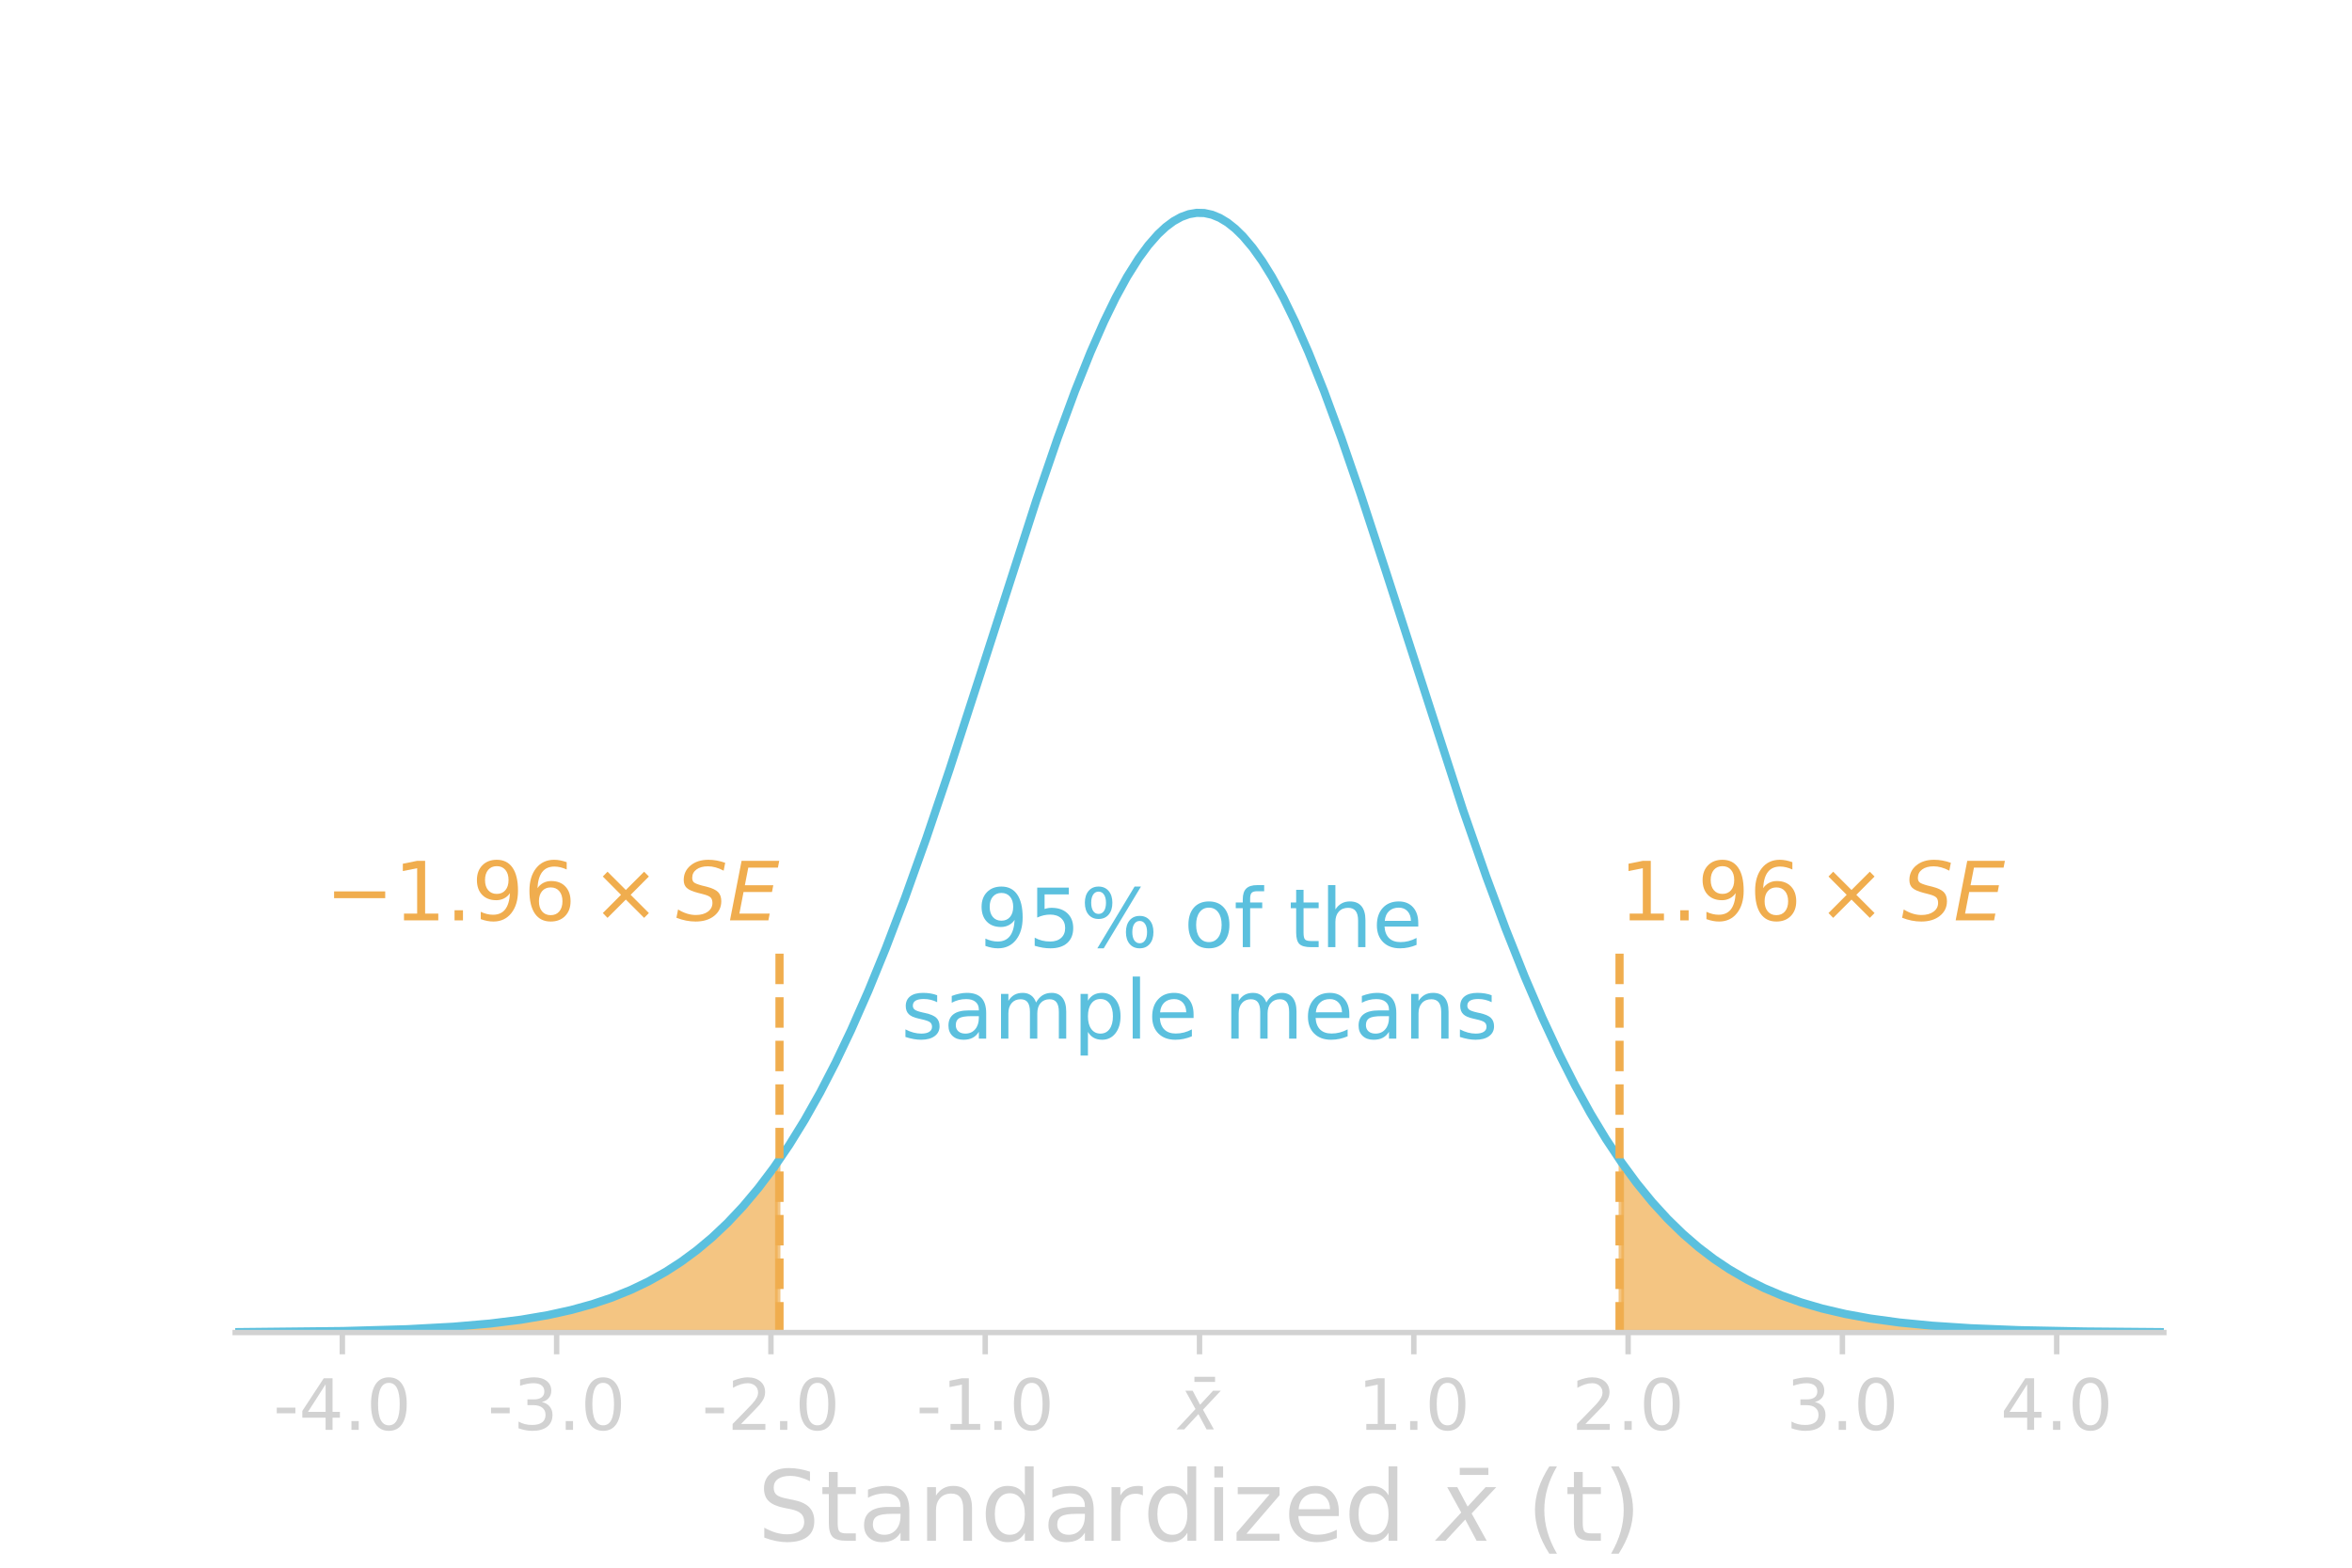 <?xml version="1.0" encoding="utf-8" standalone="no"?>
<!DOCTYPE svg PUBLIC "-//W3C//DTD SVG 1.1//EN"
  "http://www.w3.org/Graphics/SVG/1.1/DTD/svg11.dtd">
<!-- Created with matplotlib (http://matplotlib.org/) -->
<svg height="288pt" version="1.1" viewBox="0 0 432 288" width="432pt" xmlns="http://www.w3.org/2000/svg" xmlns:xlink="http://www.w3.org/1999/xlink">
 <defs>
  <style type="text/css">
*{stroke-linecap:butt;stroke-linejoin:round;}
  </style>
 </defs>
 <g id="figure_1">
  <g id="patch_1">
   <path d="M 0 288 
L 432 288 
L 432 0 
L 0 0 
z
" style="fill:none;"/>
  </g>
  <g id="axes_1">
   <g id="patch_2">
    <path d="M 43.2 244.8 
L 397.44 244.8 
L 397.44 28.8 
L 43.2 28.8 
z
" style="fill:none;"/>
   </g>
   <g id="PolyCollection_1">
    <defs>
     <path d="M 43.2 -43.2 
L 43.2 -43.269 
L 43.555 -43.271 
L 43.909 -43.273 
L 44.264 -43.275 
L 44.618 -43.277 
L 44.973 -43.279 
L 45.328 -43.281 
L 45.682 -43.283 
L 46.037 -43.285 
L 46.391 -43.287 
L 46.746 -43.289 
L 47.101 -43.291 
L 47.455 -43.294 
L 47.81 -43.296 
L 48.164 -43.298 
L 48.519 -43.301 
L 48.874 -43.303 
L 49.228 -43.306 
L 49.583 -43.309 
L 49.937 -43.311 
L 50.292 -43.314 
L 50.646 -43.317 
L 51.001 -43.32 
L 51.356 -43.323 
L 51.71 -43.326 
L 52.065 -43.329 
L 52.419 -43.332 
L 52.774 -43.336 
L 53.129 -43.339 
L 53.483 -43.343 
L 53.838 -43.346 
L 54.192 -43.35 
L 54.547 -43.354 
L 54.902 -43.357 
L 55.256 -43.361 
L 55.611 -43.365 
L 55.965 -43.369 
L 56.32 -43.374 
L 56.675 -43.378 
L 57.029 -43.382 
L 57.384 -43.387 
L 57.738 -43.392 
L 58.093 -43.396 
L 58.448 -43.401 
L 58.802 -43.406 
L 59.157 -43.411 
L 59.511 -43.416 
L 59.866 -43.422 
L 60.221 -43.427 
L 60.575 -43.433 
L 60.93 -43.439 
L 61.284 -43.445 
L 61.639 -43.451 
L 61.994 -43.457 
L 62.348 -43.463 
L 62.703 -43.47 
L 63.057 -43.476 
L 63.412 -43.483 
L 63.766 -43.49 
L 64.121 -43.497 
L 64.476 -43.504 
L 64.83 -43.512 
L 65.185 -43.519 
L 65.539 -43.527 
L 65.894 -43.535 
L 66.249 -43.543 
L 66.603 -43.552 
L 66.958 -43.56 
L 67.312 -43.569 
L 67.667 -43.578 
L 68.022 -43.587 
L 68.376 -43.597 
L 68.731 -43.606 
L 69.085 -43.616 
L 69.44 -43.626 
L 69.795 -43.637 
L 70.149 -43.647 
L 70.504 -43.658 
L 70.858 -43.669 
L 71.213 -43.68 
L 71.568 -43.692 
L 71.922 -43.704 
L 72.277 -43.716 
L 72.631 -43.728 
L 72.986 -43.741 
L 73.341 -43.754 
L 73.695 -43.767 
L 74.05 -43.781 
L 74.404 -43.795 
L 74.759 -43.809 
L 75.114 -43.824 
L 75.468 -43.839 
L 75.823 -43.854 
L 76.177 -43.87 
L 76.532 -43.886 
L 76.886 -43.902 
L 77.241 -43.919 
L 77.596 -43.936 
L 77.95 -43.953 
L 78.305 -43.971 
L 78.659 -43.989 
L 79.014 -44.008 
L 79.369 -44.027 
L 79.723 -44.046 
L 80.078 -44.066 
L 80.432 -44.087 
L 80.787 -44.108 
L 81.142 -44.129 
L 81.496 -44.151 
L 81.851 -44.173 
L 82.205 -44.196 
L 82.56 -44.219 
L 82.915 -44.243 
L 83.269 -44.268 
L 83.624 -44.293 
L 83.978 -44.318 
L 84.333 -44.344 
L 84.688 -44.371 
L 85.042 -44.398 
L 85.397 -44.426 
L 85.751 -44.454 
L 86.106 -44.483 
L 86.461 -44.513 
L 86.815 -44.543 
L 87.17 -44.574 
L 87.524 -44.606 
L 87.879 -44.638 
L 88.234 -44.671 
L 88.588 -44.705 
L 88.943 -44.739 
L 89.297 -44.775 
L 89.652 -44.811 
L 90.006 -44.848 
L 90.361 -44.885 
L 90.716 -44.923 
L 91.07 -44.963 
L 91.425 -45.003 
L 91.779 -45.044 
L 92.134 -45.085 
L 92.489 -45.128 
L 92.843 -45.172 
L 93.198 -45.216 
L 93.552 -45.262 
L 93.907 -45.308 
L 94.262 -45.356 
L 94.616 -45.404 
L 94.971 -45.453 
L 95.325 -45.504 
L 95.68 -45.555 
L 96.035 -45.608 
L 96.389 -45.662 
L 96.744 -45.716 
L 97.098 -45.772 
L 97.453 -45.829 
L 97.808 -45.888 
L 98.162 -45.947 
L 98.517 -46.008 
L 98.871 -46.07 
L 99.226 -46.133 
L 99.581 -46.197 
L 99.935 -46.263 
L 100.29 -46.33 
L 100.644 -46.399 
L 100.999 -46.469 
L 101.354 -46.54 
L 101.708 -46.613 
L 102.063 -46.687 
L 102.417 -46.763 
L 102.772 -46.84 
L 103.126 -46.919 
L 103.481 -46.999 
L 103.836 -47.081 
L 104.19 -47.165 
L 104.545 -47.25 
L 104.899 -47.337 
L 105.254 -47.426 
L 105.609 -47.516 
L 105.963 -47.608 
L 106.318 -47.702 
L 106.672 -47.798 
L 107.027 -47.896 
L 107.382 -47.995 
L 107.736 -48.097 
L 108.091 -48.2 
L 108.445 -48.306 
L 108.8 -48.413 
L 109.155 -48.522 
L 109.509 -48.634 
L 109.864 -48.748 
L 110.218 -48.864 
L 110.573 -48.982 
L 110.928 -49.102 
L 111.282 -49.225 
L 111.637 -49.35 
L 111.991 -49.477 
L 112.346 -49.606 
L 112.701 -49.738 
L 113.055 -49.873 
L 113.41 -50.01 
L 113.764 -50.149 
L 114.119 -50.291 
L 114.474 -50.436 
L 114.828 -50.583 
L 115.183 -50.733 
L 115.537 -50.886 
L 115.892 -51.041 
L 116.246 -51.2 
L 116.601 -51.361 
L 116.956 -51.525 
L 117.31 -51.692 
L 117.665 -51.862 
L 118.019 -52.035 
L 118.374 -52.211 
L 118.729 -52.39 
L 119.083 -52.572 
L 119.438 -52.757 
L 119.792 -52.946 
L 120.147 -53.138 
L 120.502 -53.333 
L 120.856 -53.532 
L 121.211 -53.734 
L 121.565 -53.94 
L 121.92 -54.149 
L 122.275 -54.362 
L 122.629 -54.578 
L 122.984 -54.798 
L 123.338 -55.022 
L 123.693 -55.249 
L 124.048 -55.48 
L 124.402 -55.715 
L 124.757 -55.954 
L 125.111 -56.197 
L 125.466 -56.444 
L 125.821 -56.695 
L 126.175 -56.95 
L 126.53 -57.209 
L 126.884 -57.473 
L 127.239 -57.74 
L 127.594 -58.012 
L 127.948 -58.289 
L 128.303 -58.569 
L 128.657 -58.855 
L 129.012 -59.144 
L 129.366 -59.439 
L 129.721 -59.737 
L 130.076 -60.041 
L 130.43 -60.349 
L 130.785 -60.662 
L 131.139 -60.98 
L 131.494 -61.303 
L 131.849 -61.63 
L 132.203 -61.963 
L 132.558 -62.3 
L 132.912 -62.643 
L 133.267 -62.991 
L 133.622 -63.344 
L 133.976 -63.702 
L 134.331 -64.065 
L 134.685 -64.434 
L 135.04 -64.808 
L 135.395 -65.188 
L 135.749 -65.573 
L 136.104 -65.964 
L 136.458 -66.36 
L 136.813 -66.762 
L 137.168 -67.169 
L 137.522 -67.582 
L 137.877 -68.001 
L 138.231 -68.426 
L 138.586 -68.857 
L 138.941 -69.293 
L 139.295 -69.736 
L 139.65 -70.185 
L 140.004 -70.639 
L 140.359 -71.1 
L 140.714 -71.567 
L 141.068 -72.04 
L 141.423 -72.519 
L 141.777 -73.005 
L 142.132 -73.497 
L 142.486 -73.995 
L 142.841 -74.5 
L 142.841 -43.2 
L 142.841 -43.2 
L 142.486 -43.2 
L 142.132 -43.2 
L 141.777 -43.2 
L 141.423 -43.2 
L 141.068 -43.2 
L 140.714 -43.2 
L 140.359 -43.2 
L 140.004 -43.2 
L 139.65 -43.2 
L 139.295 -43.2 
L 138.941 -43.2 
L 138.586 -43.2 
L 138.231 -43.2 
L 137.877 -43.2 
L 137.522 -43.2 
L 137.168 -43.2 
L 136.813 -43.2 
L 136.458 -43.2 
L 136.104 -43.2 
L 135.749 -43.2 
L 135.395 -43.2 
L 135.04 -43.2 
L 134.685 -43.2 
L 134.331 -43.2 
L 133.976 -43.2 
L 133.622 -43.2 
L 133.267 -43.2 
L 132.912 -43.2 
L 132.558 -43.2 
L 132.203 -43.2 
L 131.849 -43.2 
L 131.494 -43.2 
L 131.139 -43.2 
L 130.785 -43.2 
L 130.43 -43.2 
L 130.076 -43.2 
L 129.721 -43.2 
L 129.366 -43.2 
L 129.012 -43.2 
L 128.657 -43.2 
L 128.303 -43.2 
L 127.948 -43.2 
L 127.594 -43.2 
L 127.239 -43.2 
L 126.884 -43.2 
L 126.53 -43.2 
L 126.175 -43.2 
L 125.821 -43.2 
L 125.466 -43.2 
L 125.111 -43.2 
L 124.757 -43.2 
L 124.402 -43.2 
L 124.048 -43.2 
L 123.693 -43.2 
L 123.338 -43.2 
L 122.984 -43.2 
L 122.629 -43.2 
L 122.275 -43.2 
L 121.92 -43.2 
L 121.565 -43.2 
L 121.211 -43.2 
L 120.856 -43.2 
L 120.502 -43.2 
L 120.147 -43.2 
L 119.792 -43.2 
L 119.438 -43.2 
L 119.083 -43.2 
L 118.729 -43.2 
L 118.374 -43.2 
L 118.019 -43.2 
L 117.665 -43.2 
L 117.31 -43.2 
L 116.956 -43.2 
L 116.601 -43.2 
L 116.246 -43.2 
L 115.892 -43.2 
L 115.537 -43.2 
L 115.183 -43.2 
L 114.828 -43.2 
L 114.474 -43.2 
L 114.119 -43.2 
L 113.764 -43.2 
L 113.41 -43.2 
L 113.055 -43.2 
L 112.701 -43.2 
L 112.346 -43.2 
L 111.991 -43.2 
L 111.637 -43.2 
L 111.282 -43.2 
L 110.928 -43.2 
L 110.573 -43.2 
L 110.218 -43.2 
L 109.864 -43.2 
L 109.509 -43.2 
L 109.155 -43.2 
L 108.8 -43.2 
L 108.445 -43.2 
L 108.091 -43.2 
L 107.736 -43.2 
L 107.382 -43.2 
L 107.027 -43.2 
L 106.672 -43.2 
L 106.318 -43.2 
L 105.963 -43.2 
L 105.609 -43.2 
L 105.254 -43.2 
L 104.899 -43.2 
L 104.545 -43.2 
L 104.19 -43.2 
L 103.836 -43.2 
L 103.481 -43.2 
L 103.126 -43.2 
L 102.772 -43.2 
L 102.417 -43.2 
L 102.063 -43.2 
L 101.708 -43.2 
L 101.354 -43.2 
L 100.999 -43.2 
L 100.644 -43.2 
L 100.29 -43.2 
L 99.935 -43.2 
L 99.581 -43.2 
L 99.226 -43.2 
L 98.871 -43.2 
L 98.517 -43.2 
L 98.162 -43.2 
L 97.808 -43.2 
L 97.453 -43.2 
L 97.098 -43.2 
L 96.744 -43.2 
L 96.389 -43.2 
L 96.035 -43.2 
L 95.68 -43.2 
L 95.325 -43.2 
L 94.971 -43.2 
L 94.616 -43.2 
L 94.262 -43.2 
L 93.907 -43.2 
L 93.552 -43.2 
L 93.198 -43.2 
L 92.843 -43.2 
L 92.489 -43.2 
L 92.134 -43.2 
L 91.779 -43.2 
L 91.425 -43.2 
L 91.07 -43.2 
L 90.716 -43.2 
L 90.361 -43.2 
L 90.006 -43.2 
L 89.652 -43.2 
L 89.297 -43.2 
L 88.943 -43.2 
L 88.588 -43.2 
L 88.234 -43.2 
L 87.879 -43.2 
L 87.524 -43.2 
L 87.17 -43.2 
L 86.815 -43.2 
L 86.461 -43.2 
L 86.106 -43.2 
L 85.751 -43.2 
L 85.397 -43.2 
L 85.042 -43.2 
L 84.688 -43.2 
L 84.333 -43.2 
L 83.978 -43.2 
L 83.624 -43.2 
L 83.269 -43.2 
L 82.915 -43.2 
L 82.56 -43.2 
L 82.205 -43.2 
L 81.851 -43.2 
L 81.496 -43.2 
L 81.142 -43.2 
L 80.787 -43.2 
L 80.432 -43.2 
L 80.078 -43.2 
L 79.723 -43.2 
L 79.369 -43.2 
L 79.014 -43.2 
L 78.659 -43.2 
L 78.305 -43.2 
L 77.95 -43.2 
L 77.596 -43.2 
L 77.241 -43.2 
L 76.886 -43.2 
L 76.532 -43.2 
L 76.177 -43.2 
L 75.823 -43.2 
L 75.468 -43.2 
L 75.114 -43.2 
L 74.759 -43.2 
L 74.404 -43.2 
L 74.05 -43.2 
L 73.695 -43.2 
L 73.341 -43.2 
L 72.986 -43.2 
L 72.631 -43.2 
L 72.277 -43.2 
L 71.922 -43.2 
L 71.568 -43.2 
L 71.213 -43.2 
L 70.858 -43.2 
L 70.504 -43.2 
L 70.149 -43.2 
L 69.795 -43.2 
L 69.44 -43.2 
L 69.085 -43.2 
L 68.731 -43.2 
L 68.376 -43.2 
L 68.022 -43.2 
L 67.667 -43.2 
L 67.312 -43.2 
L 66.958 -43.2 
L 66.603 -43.2 
L 66.249 -43.2 
L 65.894 -43.2 
L 65.539 -43.2 
L 65.185 -43.2 
L 64.83 -43.2 
L 64.476 -43.2 
L 64.121 -43.2 
L 63.766 -43.2 
L 63.412 -43.2 
L 63.057 -43.2 
L 62.703 -43.2 
L 62.348 -43.2 
L 61.994 -43.2 
L 61.639 -43.2 
L 61.284 -43.2 
L 60.93 -43.2 
L 60.575 -43.2 
L 60.221 -43.2 
L 59.866 -43.2 
L 59.511 -43.2 
L 59.157 -43.2 
L 58.802 -43.2 
L 58.448 -43.2 
L 58.093 -43.2 
L 57.738 -43.2 
L 57.384 -43.2 
L 57.029 -43.2 
L 56.675 -43.2 
L 56.32 -43.2 
L 55.965 -43.2 
L 55.611 -43.2 
L 55.256 -43.2 
L 54.902 -43.2 
L 54.547 -43.2 
L 54.192 -43.2 
L 53.838 -43.2 
L 53.483 -43.2 
L 53.129 -43.2 
L 52.774 -43.2 
L 52.419 -43.2 
L 52.065 -43.2 
L 51.71 -43.2 
L 51.356 -43.2 
L 51.001 -43.2 
L 50.646 -43.2 
L 50.292 -43.2 
L 49.937 -43.2 
L 49.583 -43.2 
L 49.228 -43.2 
L 48.874 -43.2 
L 48.519 -43.2 
L 48.164 -43.2 
L 47.81 -43.2 
L 47.455 -43.2 
L 47.101 -43.2 
L 46.746 -43.2 
L 46.391 -43.2 
L 46.037 -43.2 
L 45.682 -43.2 
L 45.328 -43.2 
L 44.973 -43.2 
L 44.618 -43.2 
L 44.264 -43.2 
L 43.909 -43.2 
L 43.555 -43.2 
L 43.2 -43.2 
z
" id="me5be9ca242" style="stroke:#f0ad4e;stroke-opacity:0.7;"/>
    </defs>
    <g clip-path="url(#p5a0eadaa47)">
     <use style="fill:#f0ad4e;fill-opacity:0.7;stroke:#f0ad4e;stroke-opacity:0.7;" x="0" xlink:href="#me5be9ca242" y="288"/>
    </g>
   </g>
   <g id="PolyCollection_2">
    <defs>
     <path d="M 297.799 -43.2 
L 297.799 -74.5 
L 298.154 -73.995 
L 298.508 -73.497 
L 298.863 -73.005 
L 299.217 -72.519 
L 299.572 -72.04 
L 299.926 -71.567 
L 300.281 -71.1 
L 300.636 -70.639 
L 300.99 -70.185 
L 301.345 -69.736 
L 301.699 -69.293 
L 302.054 -68.857 
L 302.409 -68.426 
L 302.763 -68.001 
L 303.118 -67.582 
L 303.472 -67.169 
L 303.827 -66.762 
L 304.182 -66.36 
L 304.536 -65.964 
L 304.891 -65.573 
L 305.245 -65.188 
L 305.6 -64.808 
L 305.955 -64.434 
L 306.309 -64.065 
L 306.664 -63.702 
L 307.018 -63.344 
L 307.373 -62.991 
L 307.728 -62.643 
L 308.082 -62.3 
L 308.437 -61.963 
L 308.791 -61.63 
L 309.146 -61.303 
L 309.501 -60.98 
L 309.855 -60.662 
L 310.21 -60.349 
L 310.564 -60.041 
L 310.919 -59.737 
L 311.274 -59.439 
L 311.628 -59.144 
L 311.983 -58.855 
L 312.337 -58.569 
L 312.692 -58.289 
L 313.046 -58.012 
L 313.401 -57.74 
L 313.756 -57.473 
L 314.11 -57.209 
L 314.465 -56.95 
L 314.819 -56.695 
L 315.174 -56.444 
L 315.529 -56.197 
L 315.883 -55.954 
L 316.238 -55.715 
L 316.592 -55.48 
L 316.947 -55.249 
L 317.302 -55.022 
L 317.656 -54.798 
L 318.011 -54.578 
L 318.365 -54.362 
L 318.72 -54.149 
L 319.075 -53.94 
L 319.429 -53.734 
L 319.784 -53.532 
L 320.138 -53.333 
L 320.493 -53.138 
L 320.848 -52.946 
L 321.202 -52.757 
L 321.557 -52.572 
L 321.911 -52.39 
L 322.266 -52.211 
L 322.621 -52.035 
L 322.975 -51.862 
L 323.33 -51.692 
L 323.684 -51.525 
L 324.039 -51.361 
L 324.394 -51.2 
L 324.748 -51.041 
L 325.103 -50.886 
L 325.457 -50.733 
L 325.812 -50.583 
L 326.166 -50.436 
L 326.521 -50.291 
L 326.876 -50.149 
L 327.23 -50.01 
L 327.585 -49.873 
L 327.939 -49.738 
L 328.294 -49.606 
L 328.649 -49.477 
L 329.003 -49.35 
L 329.358 -49.225 
L 329.712 -49.102 
L 330.067 -48.982 
L 330.422 -48.864 
L 330.776 -48.748 
L 331.131 -48.634 
L 331.485 -48.522 
L 331.84 -48.413 
L 332.195 -48.306 
L 332.549 -48.2 
L 332.904 -48.097 
L 333.258 -47.995 
L 333.613 -47.896 
L 333.968 -47.798 
L 334.322 -47.702 
L 334.677 -47.608 
L 335.031 -47.516 
L 335.386 -47.426 
L 335.741 -47.337 
L 336.095 -47.25 
L 336.45 -47.165 
L 336.804 -47.081 
L 337.159 -46.999 
L 337.514 -46.919 
L 337.868 -46.84 
L 338.223 -46.763 
L 338.577 -46.687 
L 338.932 -46.613 
L 339.286 -46.54 
L 339.641 -46.469 
L 339.996 -46.399 
L 340.35 -46.33 
L 340.705 -46.263 
L 341.059 -46.197 
L 341.414 -46.133 
L 341.769 -46.07 
L 342.123 -46.008 
L 342.478 -45.947 
L 342.832 -45.888 
L 343.187 -45.829 
L 343.542 -45.772 
L 343.896 -45.716 
L 344.251 -45.662 
L 344.605 -45.608 
L 344.96 -45.555 
L 345.315 -45.504 
L 345.669 -45.453 
L 346.024 -45.404 
L 346.378 -45.356 
L 346.733 -45.308 
L 347.088 -45.262 
L 347.442 -45.216 
L 347.797 -45.172 
L 348.151 -45.128 
L 348.506 -45.085 
L 348.861 -45.044 
L 349.215 -45.003 
L 349.57 -44.963 
L 349.924 -44.923 
L 350.279 -44.885 
L 350.634 -44.848 
L 350.988 -44.811 
L 351.343 -44.775 
L 351.697 -44.739 
L 352.052 -44.705 
L 352.406 -44.671 
L 352.761 -44.638 
L 353.116 -44.606 
L 353.47 -44.574 
L 353.825 -44.543 
L 354.179 -44.513 
L 354.534 -44.483 
L 354.889 -44.454 
L 355.243 -44.426 
L 355.598 -44.398 
L 355.952 -44.371 
L 356.307 -44.344 
L 356.662 -44.318 
L 357.016 -44.293 
L 357.371 -44.268 
L 357.725 -44.243 
L 358.08 -44.219 
L 358.435 -44.196 
L 358.789 -44.173 
L 359.144 -44.151 
L 359.498 -44.129 
L 359.853 -44.108 
L 360.208 -44.087 
L 360.562 -44.066 
L 360.917 -44.046 
L 361.271 -44.027 
L 361.626 -44.008 
L 361.981 -43.989 
L 362.335 -43.971 
L 362.69 -43.953 
L 363.044 -43.936 
L 363.399 -43.919 
L 363.754 -43.902 
L 364.108 -43.886 
L 364.463 -43.87 
L 364.817 -43.854 
L 365.172 -43.839 
L 365.526 -43.824 
L 365.881 -43.809 
L 366.236 -43.795 
L 366.59 -43.781 
L 366.945 -43.767 
L 367.299 -43.754 
L 367.654 -43.741 
L 368.009 -43.728 
L 368.363 -43.716 
L 368.718 -43.704 
L 369.072 -43.692 
L 369.427 -43.68 
L 369.782 -43.669 
L 370.136 -43.658 
L 370.491 -43.647 
L 370.845 -43.637 
L 371.2 -43.626 
L 371.555 -43.616 
L 371.909 -43.606 
L 372.264 -43.597 
L 372.618 -43.587 
L 372.973 -43.578 
L 373.328 -43.569 
L 373.682 -43.56 
L 374.037 -43.552 
L 374.391 -43.543 
L 374.746 -43.535 
L 375.101 -43.527 
L 375.455 -43.519 
L 375.81 -43.512 
L 376.164 -43.504 
L 376.519 -43.497 
L 376.874 -43.49 
L 377.228 -43.483 
L 377.583 -43.476 
L 377.937 -43.47 
L 378.292 -43.463 
L 378.646 -43.457 
L 379.001 -43.451 
L 379.356 -43.445 
L 379.71 -43.439 
L 380.065 -43.433 
L 380.419 -43.427 
L 380.774 -43.422 
L 381.129 -43.416 
L 381.483 -43.411 
L 381.838 -43.406 
L 382.192 -43.401 
L 382.547 -43.396 
L 382.902 -43.392 
L 383.256 -43.387 
L 383.611 -43.382 
L 383.965 -43.378 
L 384.32 -43.374 
L 384.675 -43.369 
L 385.029 -43.365 
L 385.384 -43.361 
L 385.738 -43.357 
L 386.093 -43.354 
L 386.448 -43.35 
L 386.802 -43.346 
L 387.157 -43.343 
L 387.511 -43.339 
L 387.866 -43.336 
L 388.221 -43.332 
L 388.575 -43.329 
L 388.93 -43.326 
L 389.284 -43.323 
L 389.639 -43.32 
L 389.994 -43.317 
L 390.348 -43.314 
L 390.703 -43.311 
L 391.057 -43.309 
L 391.412 -43.306 
L 391.766 -43.303 
L 392.121 -43.301 
L 392.476 -43.298 
L 392.83 -43.296 
L 393.185 -43.294 
L 393.539 -43.291 
L 393.894 -43.289 
L 394.249 -43.287 
L 394.603 -43.285 
L 394.958 -43.283 
L 395.312 -43.281 
L 395.667 -43.279 
L 396.022 -43.277 
L 396.376 -43.275 
L 396.731 -43.273 
L 397.085 -43.271 
L 397.44 -43.269 
L 397.44 -43.2 
L 397.44 -43.2 
L 397.085 -43.2 
L 396.731 -43.2 
L 396.376 -43.2 
L 396.022 -43.2 
L 395.667 -43.2 
L 395.312 -43.2 
L 394.958 -43.2 
L 394.603 -43.2 
L 394.249 -43.2 
L 393.894 -43.2 
L 393.539 -43.2 
L 393.185 -43.2 
L 392.83 -43.2 
L 392.476 -43.2 
L 392.121 -43.2 
L 391.766 -43.2 
L 391.412 -43.2 
L 391.057 -43.2 
L 390.703 -43.2 
L 390.348 -43.2 
L 389.994 -43.2 
L 389.639 -43.2 
L 389.284 -43.2 
L 388.93 -43.2 
L 388.575 -43.2 
L 388.221 -43.2 
L 387.866 -43.2 
L 387.511 -43.2 
L 387.157 -43.2 
L 386.802 -43.2 
L 386.448 -43.2 
L 386.093 -43.2 
L 385.738 -43.2 
L 385.384 -43.2 
L 385.029 -43.2 
L 384.675 -43.2 
L 384.32 -43.2 
L 383.965 -43.2 
L 383.611 -43.2 
L 383.256 -43.2 
L 382.902 -43.2 
L 382.547 -43.2 
L 382.192 -43.2 
L 381.838 -43.2 
L 381.483 -43.2 
L 381.129 -43.2 
L 380.774 -43.2 
L 380.419 -43.2 
L 380.065 -43.2 
L 379.71 -43.2 
L 379.356 -43.2 
L 379.001 -43.2 
L 378.646 -43.2 
L 378.292 -43.2 
L 377.937 -43.2 
L 377.583 -43.2 
L 377.228 -43.2 
L 376.874 -43.2 
L 376.519 -43.2 
L 376.164 -43.2 
L 375.81 -43.2 
L 375.455 -43.2 
L 375.101 -43.2 
L 374.746 -43.2 
L 374.391 -43.2 
L 374.037 -43.2 
L 373.682 -43.2 
L 373.328 -43.2 
L 372.973 -43.2 
L 372.618 -43.2 
L 372.264 -43.2 
L 371.909 -43.2 
L 371.555 -43.2 
L 371.2 -43.2 
L 370.845 -43.2 
L 370.491 -43.2 
L 370.136 -43.2 
L 369.782 -43.2 
L 369.427 -43.2 
L 369.072 -43.2 
L 368.718 -43.2 
L 368.363 -43.2 
L 368.009 -43.2 
L 367.654 -43.2 
L 367.299 -43.2 
L 366.945 -43.2 
L 366.59 -43.2 
L 366.236 -43.2 
L 365.881 -43.2 
L 365.526 -43.2 
L 365.172 -43.2 
L 364.817 -43.2 
L 364.463 -43.2 
L 364.108 -43.2 
L 363.754 -43.2 
L 363.399 -43.2 
L 363.044 -43.2 
L 362.69 -43.2 
L 362.335 -43.2 
L 361.981 -43.2 
L 361.626 -43.2 
L 361.271 -43.2 
L 360.917 -43.2 
L 360.562 -43.2 
L 360.208 -43.2 
L 359.853 -43.2 
L 359.498 -43.2 
L 359.144 -43.2 
L 358.789 -43.2 
L 358.435 -43.2 
L 358.08 -43.2 
L 357.725 -43.2 
L 357.371 -43.2 
L 357.016 -43.2 
L 356.662 -43.2 
L 356.307 -43.2 
L 355.952 -43.2 
L 355.598 -43.2 
L 355.243 -43.2 
L 354.889 -43.2 
L 354.534 -43.2 
L 354.179 -43.2 
L 353.825 -43.2 
L 353.47 -43.2 
L 353.116 -43.2 
L 352.761 -43.2 
L 352.406 -43.2 
L 352.052 -43.2 
L 351.697 -43.2 
L 351.343 -43.2 
L 350.988 -43.2 
L 350.634 -43.2 
L 350.279 -43.2 
L 349.924 -43.2 
L 349.57 -43.2 
L 349.215 -43.2 
L 348.861 -43.2 
L 348.506 -43.2 
L 348.151 -43.2 
L 347.797 -43.2 
L 347.442 -43.2 
L 347.088 -43.2 
L 346.733 -43.2 
L 346.378 -43.2 
L 346.024 -43.2 
L 345.669 -43.2 
L 345.315 -43.2 
L 344.96 -43.2 
L 344.605 -43.2 
L 344.251 -43.2 
L 343.896 -43.2 
L 343.542 -43.2 
L 343.187 -43.2 
L 342.832 -43.2 
L 342.478 -43.2 
L 342.123 -43.2 
L 341.769 -43.2 
L 341.414 -43.2 
L 341.059 -43.2 
L 340.705 -43.2 
L 340.35 -43.2 
L 339.996 -43.2 
L 339.641 -43.2 
L 339.286 -43.2 
L 338.932 -43.2 
L 338.577 -43.2 
L 338.223 -43.2 
L 337.868 -43.2 
L 337.514 -43.2 
L 337.159 -43.2 
L 336.804 -43.2 
L 336.45 -43.2 
L 336.095 -43.2 
L 335.741 -43.2 
L 335.386 -43.2 
L 335.031 -43.2 
L 334.677 -43.2 
L 334.322 -43.2 
L 333.968 -43.2 
L 333.613 -43.2 
L 333.258 -43.2 
L 332.904 -43.2 
L 332.549 -43.2 
L 332.195 -43.2 
L 331.84 -43.2 
L 331.485 -43.2 
L 331.131 -43.2 
L 330.776 -43.2 
L 330.422 -43.2 
L 330.067 -43.2 
L 329.712 -43.2 
L 329.358 -43.2 
L 329.003 -43.2 
L 328.649 -43.2 
L 328.294 -43.2 
L 327.939 -43.2 
L 327.585 -43.2 
L 327.23 -43.2 
L 326.876 -43.2 
L 326.521 -43.2 
L 326.166 -43.2 
L 325.812 -43.2 
L 325.457 -43.2 
L 325.103 -43.2 
L 324.748 -43.2 
L 324.394 -43.2 
L 324.039 -43.2 
L 323.684 -43.2 
L 323.33 -43.2 
L 322.975 -43.2 
L 322.621 -43.2 
L 322.266 -43.2 
L 321.911 -43.2 
L 321.557 -43.2 
L 321.202 -43.2 
L 320.848 -43.2 
L 320.493 -43.2 
L 320.138 -43.2 
L 319.784 -43.2 
L 319.429 -43.2 
L 319.075 -43.2 
L 318.72 -43.2 
L 318.365 -43.2 
L 318.011 -43.2 
L 317.656 -43.2 
L 317.302 -43.2 
L 316.947 -43.2 
L 316.592 -43.2 
L 316.238 -43.2 
L 315.883 -43.2 
L 315.529 -43.2 
L 315.174 -43.2 
L 314.819 -43.2 
L 314.465 -43.2 
L 314.11 -43.2 
L 313.756 -43.2 
L 313.401 -43.2 
L 313.046 -43.2 
L 312.692 -43.2 
L 312.337 -43.2 
L 311.983 -43.2 
L 311.628 -43.2 
L 311.274 -43.2 
L 310.919 -43.2 
L 310.564 -43.2 
L 310.21 -43.2 
L 309.855 -43.2 
L 309.501 -43.2 
L 309.146 -43.2 
L 308.791 -43.2 
L 308.437 -43.2 
L 308.082 -43.2 
L 307.728 -43.2 
L 307.373 -43.2 
L 307.018 -43.2 
L 306.664 -43.2 
L 306.309 -43.2 
L 305.955 -43.2 
L 305.6 -43.2 
L 305.245 -43.2 
L 304.891 -43.2 
L 304.536 -43.2 
L 304.182 -43.2 
L 303.827 -43.2 
L 303.472 -43.2 
L 303.118 -43.2 
L 302.763 -43.2 
L 302.409 -43.2 
L 302.054 -43.2 
L 301.699 -43.2 
L 301.345 -43.2 
L 300.99 -43.2 
L 300.636 -43.2 
L 300.281 -43.2 
L 299.926 -43.2 
L 299.572 -43.2 
L 299.217 -43.2 
L 298.863 -43.2 
L 298.508 -43.2 
L 298.154 -43.2 
L 297.799 -43.2 
z
" id="m31c0ce4f02" style="stroke:#f0ad4e;stroke-opacity:0.7;"/>
    </defs>
    <g clip-path="url(#p5a0eadaa47)">
     <use style="fill:#f0ad4e;fill-opacity:0.7;stroke:#f0ad4e;stroke-opacity:0.7;" x="0" xlink:href="#m31c0ce4f02" y="288"/>
    </g>
   </g>
   <g id="matplotlib.axis_1">
    <g id="xtick_1">
     <g id="line2d_1">
      <defs>
       <path d="M 0 0 
L 0 4 
" id="m5fe217d9d5" style="stroke:#d2d2d2;"/>
      </defs>
      <g>
       <use style="fill:#d2d2d2;stroke:#d2d2d2;" x="62.88" xlink:href="#m5fe217d9d5" y="244.8"/>
      </g>
     </g>
     <g id="text_1">
      <!-- -4.0 -->
      <defs>
       <path d="M 4.891 31.391 
L 31.203 31.391 
L 31.203 23.391 
L 4.891 23.391 
z
" id="DejaVuSans-2d"/>
       <path d="M 37.797 64.312 
L 12.891 25.391 
L 37.797 25.391 
z
M 35.203 72.906 
L 47.609 72.906 
L 47.609 25.391 
L 58.016 25.391 
L 58.016 17.188 
L 47.609 17.188 
L 47.609 0 
L 37.797 0 
L 37.797 17.188 
L 4.891 17.188 
L 4.891 26.703 
z
" id="DejaVuSans-34"/>
       <path d="M 10.688 12.406 
L 21 12.406 
L 21 0 
L 10.688 0 
z
" id="DejaVuSans-2e"/>
       <path d="M 31.781 66.406 
Q 24.172 66.406 20.328 58.906 
Q 16.5 51.422 16.5 36.375 
Q 16.5 21.391 20.328 13.891 
Q 24.172 6.391 31.781 6.391 
Q 39.453 6.391 43.281 13.891 
Q 47.125 21.391 47.125 36.375 
Q 47.125 51.422 43.281 58.906 
Q 39.453 66.406 31.781 66.406 
M 31.781 74.219 
Q 44.047 74.219 50.516 64.516 
Q 56.984 54.828 56.984 36.375 
Q 56.984 17.969 50.516 8.266 
Q 44.047 -1.422 31.781 -1.422 
Q 19.531 -1.422 13.062 8.266 
Q 6.594 17.969 6.594 36.375 
Q 6.594 54.828 13.062 64.516 
Q 19.531 74.219 31.781 74.219 
" id="DejaVuSans-30"/>
      </defs>
      <g style="fill:#d2d2d2;" transform="translate(50.198 262.678)scale(0.13 -0.13)">
       <use xlink:href="#DejaVuSans-2d"/>
       <use x="36.084" xlink:href="#DejaVuSans-34"/>
       <use x="99.707" xlink:href="#DejaVuSans-2e"/>
       <use x="131.494" xlink:href="#DejaVuSans-30"/>
      </g>
     </g>
    </g>
    <g id="xtick_2">
     <g id="line2d_2">
      <g>
       <use style="fill:#d2d2d2;stroke:#d2d2d2;" x="102.24" xlink:href="#m5fe217d9d5" y="244.8"/>
      </g>
     </g>
     <g id="text_2">
      <!-- -3.0 -->
      <defs>
       <path d="M 40.578 39.312 
Q 47.656 37.797 51.625 33 
Q 55.609 28.219 55.609 21.188 
Q 55.609 10.406 48.188 4.484 
Q 40.766 -1.422 27.094 -1.422 
Q 22.516 -1.422 17.656 -0.516 
Q 12.797 0.391 7.625 2.203 
L 7.625 11.719 
Q 11.719 9.328 16.594 8.109 
Q 21.484 6.891 26.812 6.891 
Q 36.078 6.891 40.938 10.547 
Q 45.797 14.203 45.797 21.188 
Q 45.797 27.641 41.281 31.266 
Q 36.766 34.906 28.719 34.906 
L 20.219 34.906 
L 20.219 43.016 
L 29.109 43.016 
Q 36.375 43.016 40.234 45.922 
Q 44.094 48.828 44.094 54.297 
Q 44.094 59.906 40.109 62.906 
Q 36.141 65.922 28.719 65.922 
Q 24.656 65.922 20.016 65.031 
Q 15.375 64.156 9.812 62.312 
L 9.812 71.094 
Q 15.438 72.656 20.344 73.438 
Q 25.25 74.219 29.594 74.219 
Q 40.828 74.219 47.359 69.109 
Q 53.906 64.016 53.906 55.328 
Q 53.906 49.266 50.438 45.094 
Q 46.969 40.922 40.578 39.312 
" id="DejaVuSans-33"/>
      </defs>
      <g style="fill:#d2d2d2;" transform="translate(89.558 262.678)scale(0.13 -0.13)">
       <use xlink:href="#DejaVuSans-2d"/>
       <use x="36.084" xlink:href="#DejaVuSans-33"/>
       <use x="99.707" xlink:href="#DejaVuSans-2e"/>
       <use x="131.494" xlink:href="#DejaVuSans-30"/>
      </g>
     </g>
    </g>
    <g id="xtick_3">
     <g id="line2d_3">
      <g>
       <use style="fill:#d2d2d2;stroke:#d2d2d2;" x="141.6" xlink:href="#m5fe217d9d5" y="244.8"/>
      </g>
     </g>
     <g id="text_3">
      <!-- -2.0 -->
      <defs>
       <path d="M 19.188 8.297 
L 53.609 8.297 
L 53.609 0 
L 7.328 0 
L 7.328 8.297 
Q 12.938 14.109 22.625 23.891 
Q 32.328 33.688 34.812 36.531 
Q 39.547 41.844 41.422 45.531 
Q 43.312 49.219 43.312 52.781 
Q 43.312 58.594 39.234 62.25 
Q 35.156 65.922 28.609 65.922 
Q 23.969 65.922 18.812 64.312 
Q 13.672 62.703 7.812 59.422 
L 7.812 69.391 
Q 13.766 71.781 18.938 73 
Q 24.125 74.219 28.422 74.219 
Q 39.75 74.219 46.484 68.547 
Q 53.219 62.891 53.219 53.422 
Q 53.219 48.922 51.531 44.891 
Q 49.859 40.875 45.406 35.406 
Q 44.188 33.984 37.641 27.219 
Q 31.109 20.453 19.188 8.297 
" id="DejaVuSans-32"/>
      </defs>
      <g style="fill:#d2d2d2;" transform="translate(128.918 262.678)scale(0.13 -0.13)">
       <use xlink:href="#DejaVuSans-2d"/>
       <use x="36.084" xlink:href="#DejaVuSans-32"/>
       <use x="99.707" xlink:href="#DejaVuSans-2e"/>
       <use x="131.494" xlink:href="#DejaVuSans-30"/>
      </g>
     </g>
    </g>
    <g id="xtick_4">
     <g id="line2d_4">
      <g>
       <use style="fill:#d2d2d2;stroke:#d2d2d2;" x="180.96" xlink:href="#m5fe217d9d5" y="244.8"/>
      </g>
     </g>
     <g id="text_4">
      <!-- -1.0 -->
      <defs>
       <path d="M 12.406 8.297 
L 28.516 8.297 
L 28.516 63.922 
L 10.984 60.406 
L 10.984 69.391 
L 28.422 72.906 
L 38.281 72.906 
L 38.281 8.297 
L 54.391 8.297 
L 54.391 0 
L 12.406 0 
z
" id="DejaVuSans-31"/>
      </defs>
      <g style="fill:#d2d2d2;" transform="translate(168.278 262.678)scale(0.13 -0.13)">
       <use xlink:href="#DejaVuSans-2d"/>
       <use x="36.084" xlink:href="#DejaVuSans-31"/>
       <use x="99.707" xlink:href="#DejaVuSans-2e"/>
       <use x="131.494" xlink:href="#DejaVuSans-30"/>
      </g>
     </g>
    </g>
    <g id="xtick_5">
     <g id="line2d_5">
      <g>
       <use style="fill:#d2d2d2;stroke:#d2d2d2;" x="220.32" xlink:href="#m5fe217d9d5" y="244.8"/>
      </g>
     </g>
     <g id="text_5">
      <!-- $\bar{x}$ -->
      <defs>
       <path d="M -39.344 74.516 
L -10.156 74.516 
L -10.156 67.281 
L -39.344 67.281 
z
" id="DejaVuSans-304"/>
       <path d="M 60.016 54.688 
L 34.906 27.875 
L 50.297 0 
L 39.984 0 
L 28.422 21.688 
L 8.297 0 
L -2.594 0 
L 24.312 28.812 
L 10.016 54.688 
L 20.312 54.688 
L 30.812 34.906 
L 49.125 54.688 
z
" id="DejaVuSans-Oblique-78"/>
      </defs>
      <g style="fill:#d2d2d2;" transform="translate(216.42 262.678)scale(0.13 -0.13)">
       <use transform="translate(62.139 0.484)" xlink:href="#DejaVuSans-304"/>
       <use transform="translate(0 0.578)" xlink:href="#DejaVuSans-Oblique-78"/>
      </g>
     </g>
    </g>
    <g id="xtick_6">
     <g id="line2d_6">
      <g>
       <use style="fill:#d2d2d2;stroke:#d2d2d2;" x="259.68" xlink:href="#m5fe217d9d5" y="244.8"/>
      </g>
     </g>
     <g id="text_6">
      <!-- 1.0 -->
      <g style="fill:#d2d2d2;" transform="translate(249.343 262.678)scale(0.13 -0.13)">
       <use xlink:href="#DejaVuSans-31"/>
       <use x="63.623" xlink:href="#DejaVuSans-2e"/>
       <use x="95.41" xlink:href="#DejaVuSans-30"/>
      </g>
     </g>
    </g>
    <g id="xtick_7">
     <g id="line2d_7">
      <g>
       <use style="fill:#d2d2d2;stroke:#d2d2d2;" x="299.04" xlink:href="#m5fe217d9d5" y="244.8"/>
      </g>
     </g>
     <g id="text_7">
      <!-- 2.0 -->
      <g style="fill:#d2d2d2;" transform="translate(288.703 262.678)scale(0.13 -0.13)">
       <use xlink:href="#DejaVuSans-32"/>
       <use x="63.623" xlink:href="#DejaVuSans-2e"/>
       <use x="95.41" xlink:href="#DejaVuSans-30"/>
      </g>
     </g>
    </g>
    <g id="xtick_8">
     <g id="line2d_8">
      <g>
       <use style="fill:#d2d2d2;stroke:#d2d2d2;" x="338.4" xlink:href="#m5fe217d9d5" y="244.8"/>
      </g>
     </g>
     <g id="text_8">
      <!-- 3.0 -->
      <g style="fill:#d2d2d2;" transform="translate(328.063 262.678)scale(0.13 -0.13)">
       <use xlink:href="#DejaVuSans-33"/>
       <use x="63.623" xlink:href="#DejaVuSans-2e"/>
       <use x="95.41" xlink:href="#DejaVuSans-30"/>
      </g>
     </g>
    </g>
    <g id="xtick_9">
     <g id="line2d_9">
      <g>
       <use style="fill:#d2d2d2;stroke:#d2d2d2;" x="377.76" xlink:href="#m5fe217d9d5" y="244.8"/>
      </g>
     </g>
     <g id="text_9">
      <!-- 4.0 -->
      <g style="fill:#d2d2d2;" transform="translate(367.423 262.678)scale(0.13 -0.13)">
       <use xlink:href="#DejaVuSans-34"/>
       <use x="63.623" xlink:href="#DejaVuSans-2e"/>
       <use x="95.41" xlink:href="#DejaVuSans-30"/>
      </g>
     </g>
    </g>
    <g id="text_10">
     <!-- Standardized $\bar{x}$ (t) -->
     <defs>
      <path d="M 53.516 70.516 
L 53.516 60.891 
Q 47.906 63.578 42.922 64.891 
Q 37.938 66.219 33.297 66.219 
Q 25.25 66.219 20.875 63.094 
Q 16.5 59.969 16.5 54.203 
Q 16.5 49.359 19.406 46.891 
Q 22.312 44.438 30.422 42.922 
L 36.375 41.703 
Q 47.406 39.594 52.656 34.297 
Q 57.906 29 57.906 20.125 
Q 57.906 9.516 50.797 4.047 
Q 43.703 -1.422 29.984 -1.422 
Q 24.812 -1.422 18.969 -0.25 
Q 13.141 0.922 6.891 3.219 
L 6.891 13.375 
Q 12.891 10.016 18.656 8.297 
Q 24.422 6.594 29.984 6.594 
Q 38.422 6.594 43.016 9.906 
Q 47.609 13.234 47.609 19.391 
Q 47.609 24.75 44.312 27.781 
Q 41.016 30.812 33.5 32.328 
L 27.484 33.5 
Q 16.453 35.688 11.516 40.375 
Q 6.594 45.062 6.594 53.422 
Q 6.594 63.094 13.406 68.656 
Q 20.219 74.219 32.172 74.219 
Q 37.312 74.219 42.625 73.281 
Q 47.953 72.359 53.516 70.516 
" id="DejaVuSans-53"/>
      <path d="M 18.312 70.219 
L 18.312 54.688 
L 36.812 54.688 
L 36.812 47.703 
L 18.312 47.703 
L 18.312 18.016 
Q 18.312 11.328 20.141 9.422 
Q 21.969 7.516 27.594 7.516 
L 36.812 7.516 
L 36.812 0 
L 27.594 0 
Q 17.188 0 13.234 3.875 
Q 9.281 7.766 9.281 18.016 
L 9.281 47.703 
L 2.688 47.703 
L 2.688 54.688 
L 9.281 54.688 
L 9.281 70.219 
z
" id="DejaVuSans-74"/>
      <path d="M 34.281 27.484 
Q 23.391 27.484 19.188 25 
Q 14.984 22.516 14.984 16.5 
Q 14.984 11.719 18.141 8.906 
Q 21.297 6.109 26.703 6.109 
Q 34.188 6.109 38.703 11.406 
Q 43.219 16.703 43.219 25.484 
L 43.219 27.484 
z
M 52.203 31.203 
L 52.203 0 
L 43.219 0 
L 43.219 8.297 
Q 40.141 3.328 35.547 0.953 
Q 30.953 -1.422 24.312 -1.422 
Q 15.922 -1.422 10.953 3.297 
Q 6 8.016 6 15.922 
Q 6 25.141 12.172 29.828 
Q 18.359 34.516 30.609 34.516 
L 43.219 34.516 
L 43.219 35.406 
Q 43.219 41.609 39.141 45 
Q 35.062 48.391 27.688 48.391 
Q 23 48.391 18.547 47.266 
Q 14.109 46.141 10.016 43.891 
L 10.016 52.203 
Q 14.938 54.109 19.578 55.047 
Q 24.219 56 28.609 56 
Q 40.484 56 46.344 49.844 
Q 52.203 43.703 52.203 31.203 
" id="DejaVuSans-61"/>
      <path d="M 54.891 33.016 
L 54.891 0 
L 45.906 0 
L 45.906 32.719 
Q 45.906 40.484 42.875 44.328 
Q 39.844 48.188 33.797 48.188 
Q 26.516 48.188 22.312 43.547 
Q 18.109 38.922 18.109 30.906 
L 18.109 0 
L 9.078 0 
L 9.078 54.688 
L 18.109 54.688 
L 18.109 46.188 
Q 21.344 51.125 25.703 53.562 
Q 30.078 56 35.797 56 
Q 45.219 56 50.047 50.172 
Q 54.891 44.344 54.891 33.016 
" id="DejaVuSans-6e"/>
      <path d="M 45.406 46.391 
L 45.406 75.984 
L 54.391 75.984 
L 54.391 0 
L 45.406 0 
L 45.406 8.203 
Q 42.578 3.328 38.25 0.953 
Q 33.938 -1.422 27.875 -1.422 
Q 17.969 -1.422 11.734 6.484 
Q 5.516 14.406 5.516 27.297 
Q 5.516 40.188 11.734 48.094 
Q 17.969 56 27.875 56 
Q 33.938 56 38.25 53.625 
Q 42.578 51.266 45.406 46.391 
M 14.797 27.297 
Q 14.797 17.391 18.875 11.75 
Q 22.953 6.109 30.078 6.109 
Q 37.203 6.109 41.297 11.75 
Q 45.406 17.391 45.406 27.297 
Q 45.406 37.203 41.297 42.844 
Q 37.203 48.484 30.078 48.484 
Q 22.953 48.484 18.875 42.844 
Q 14.797 37.203 14.797 27.297 
" id="DejaVuSans-64"/>
      <path d="M 41.109 46.297 
Q 39.594 47.172 37.812 47.578 
Q 36.031 48 33.891 48 
Q 26.266 48 22.188 43.047 
Q 18.109 38.094 18.109 28.812 
L 18.109 0 
L 9.078 0 
L 9.078 54.688 
L 18.109 54.688 
L 18.109 46.188 
Q 20.953 51.172 25.484 53.578 
Q 30.031 56 36.531 56 
Q 37.453 56 38.578 55.875 
Q 39.703 55.766 41.062 55.516 
z
" id="DejaVuSans-72"/>
      <path d="M 9.422 54.688 
L 18.406 54.688 
L 18.406 0 
L 9.422 0 
z
M 9.422 75.984 
L 18.406 75.984 
L 18.406 64.594 
L 9.422 64.594 
z
" id="DejaVuSans-69"/>
      <path d="M 5.516 54.688 
L 48.188 54.688 
L 48.188 46.484 
L 14.406 7.172 
L 48.188 7.172 
L 48.188 0 
L 4.297 0 
L 4.297 8.203 
L 38.094 47.516 
L 5.516 47.516 
z
" id="DejaVuSans-7a"/>
      <path d="M 56.203 29.594 
L 56.203 25.203 
L 14.891 25.203 
Q 15.484 15.922 20.484 11.062 
Q 25.484 6.203 34.422 6.203 
Q 39.594 6.203 44.453 7.469 
Q 49.312 8.734 54.109 11.281 
L 54.109 2.781 
Q 49.266 0.734 44.188 -0.344 
Q 39.109 -1.422 33.891 -1.422 
Q 20.797 -1.422 13.156 6.188 
Q 5.516 13.812 5.516 26.812 
Q 5.516 40.234 12.766 48.109 
Q 20.016 56 32.328 56 
Q 43.359 56 49.781 48.891 
Q 56.203 41.797 56.203 29.594 
M 47.219 32.234 
Q 47.125 39.594 43.094 43.984 
Q 39.062 48.391 32.422 48.391 
Q 24.906 48.391 20.391 44.141 
Q 15.875 39.891 15.188 32.172 
z
" id="DejaVuSans-65"/>
      <path id="DejaVuSans-20"/>
      <path d="M 31 75.875 
Q 24.469 64.656 21.281 53.656 
Q 18.109 42.672 18.109 31.391 
Q 18.109 20.125 21.312 9.062 
Q 24.516 -2 31 -13.188 
L 23.188 -13.188 
Q 15.875 -1.703 12.234 9.375 
Q 8.594 20.453 8.594 31.391 
Q 8.594 42.281 12.203 53.312 
Q 15.828 64.359 23.188 75.875 
z
" id="DejaVuSans-28"/>
      <path d="M 8.016 75.875 
L 15.828 75.875 
Q 23.141 64.359 26.781 53.312 
Q 30.422 42.281 30.422 31.391 
Q 30.422 20.453 26.781 9.375 
Q 23.141 -1.703 15.828 -13.188 
L 8.016 -13.188 
Q 14.5 -2 17.703 9.062 
Q 20.906 20.125 20.906 31.391 
Q 20.906 42.672 17.703 53.656 
Q 14.5 64.656 8.016 75.875 
" id="DejaVuSans-29"/>
     </defs>
     <g style="fill:#d2d2d2;" transform="translate(139.14 283.059)scale(0.18 -0.18)">
      <use transform="translate(0 0.016)" xlink:href="#DejaVuSans-53"/>
      <use transform="translate(63.477 0.016)" xlink:href="#DejaVuSans-74"/>
      <use transform="translate(102.686 0.016)" xlink:href="#DejaVuSans-61"/>
      <use transform="translate(163.965 0.016)" xlink:href="#DejaVuSans-6e"/>
      <use transform="translate(227.344 0.016)" xlink:href="#DejaVuSans-64"/>
      <use transform="translate(290.82 0.016)" xlink:href="#DejaVuSans-61"/>
      <use transform="translate(352.1 0.016)" xlink:href="#DejaVuSans-72"/>
      <use transform="translate(393.213 0.016)" xlink:href="#DejaVuSans-64"/>
      <use transform="translate(456.689 0.016)" xlink:href="#DejaVuSans-69"/>
      <use transform="translate(484.473 0.016)" xlink:href="#DejaVuSans-7a"/>
      <use transform="translate(536.963 0.016)" xlink:href="#DejaVuSans-65"/>
      <use transform="translate(598.486 0.016)" xlink:href="#DejaVuSans-64"/>
      <use transform="translate(661.963 0.016)" xlink:href="#DejaVuSans-20"/>
      <use transform="translate(755.889 -0.078)" xlink:href="#DejaVuSans-304"/>
      <use transform="translate(693.75 0.016)" xlink:href="#DejaVuSans-Oblique-78"/>
      <use transform="translate(752.93 0.016)" xlink:href="#DejaVuSans-20"/>
      <use transform="translate(784.717 0.016)" xlink:href="#DejaVuSans-28"/>
      <use transform="translate(823.73 0.016)" xlink:href="#DejaVuSans-74"/>
      <use transform="translate(862.939 0.016)" xlink:href="#DejaVuSans-29"/>
     </g>
    </g>
   </g>
   <g id="matplotlib.axis_2"/>
   <g id="line2d_10">
    <path clip-path="url(#p5a0eadaa47)" d="M 43.2 244.731 
L 63.057 244.524 
L 74.759 244.191 
L 83.269 243.732 
L 90.006 243.152 
L 95.68 242.445 
L 100.644 241.601 
L 104.899 240.663 
L 108.8 239.587 
L 112.346 238.394 
L 115.892 236.959 
L 119.083 235.428 
L 122.275 233.638 
L 125.111 231.803 
L 127.948 229.711 
L 130.785 227.338 
L 133.622 224.656 
L 136.458 221.64 
L 139.295 218.264 
L 142.132 214.503 
L 144.969 210.335 
L 147.805 205.739 
L 150.642 200.701 
L 153.479 195.208 
L 156.316 189.256 
L 159.507 182.013 
L 162.698 174.206 
L 166.244 164.904 
L 170.145 153.984 
L 174.4 141.386 
L 180.074 123.836 
L 190.357 91.877 
L 194.257 80.515 
L 197.449 71.847 
L 200.285 64.754 
L 202.768 59.108 
L 204.895 54.738 
L 207.023 50.842 
L 209.15 47.457 
L 210.923 45.048 
L 212.696 43.03 
L 214.115 41.707 
L 215.533 40.649 
L 216.951 39.861 
L 218.37 39.344 
L 219.788 39.103 
L 221.206 39.137 
L 222.625 39.448 
L 224.043 40.032 
L 225.462 40.889 
L 226.88 42.014 
L 228.298 43.402 
L 230.071 45.499 
L 231.844 47.984 
L 233.617 50.842 
L 235.745 54.738 
L 237.872 59.108 
L 240.355 64.754 
L 243.191 71.847 
L 246.383 80.515 
L 249.929 90.816 
L 254.538 104.913 
L 268.722 148.811 
L 272.977 161.011 
L 276.523 170.561 
L 280.069 179.472 
L 283.261 186.906 
L 286.452 193.763 
L 289.289 199.37 
L 292.125 204.522 
L 294.962 209.226 
L 297.799 213.5 
L 300.636 217.361 
L 303.472 220.831 
L 306.309 223.935 
L 309.146 226.697 
L 311.983 229.145 
L 314.819 231.305 
L 317.656 233.202 
L 320.848 235.054 
L 324.039 236.639 
L 327.23 237.99 
L 330.776 239.252 
L 334.677 240.392 
L 338.932 241.387 
L 343.542 242.228 
L 348.861 242.956 
L 354.889 243.546 
L 361.981 244.011 
L 370.845 244.363 
L 382.902 244.608 
L 397.44 244.731 
L 397.44 244.731 
" style="fill:none;stroke:#5bc0de;stroke-linecap:square;stroke-width:1.5;"/>
   </g>
   <g id="line2d_11">
    <path clip-path="url(#p5a0eadaa47)" d="M 297.466 244.8 
L 297.466 173.52 
" style="fill:none;stroke:#f0ad4e;stroke-dasharray:5.6,2.4;stroke-dashoffset:0;stroke-width:1.5;"/>
   </g>
   <g id="line2d_12">
    <path clip-path="url(#p5a0eadaa47)" d="M 143.174 244.8 
L 143.174 173.52 
" style="fill:none;stroke:#f0ad4e;stroke-dasharray:5.6,2.4;stroke-dashoffset:0;stroke-width:1.5;"/>
   </g>
   <g id="patch_3">
    <path d="M 43.2 244.8 
L 397.44 244.8 
" style="fill:none;stroke:#d2d2d2;stroke-linecap:square;stroke-linejoin:miter;"/>
   </g>
   <g id="text_11">
    <!-- $1.96\times SE$ -->
    <defs>
     <path d="M 10.984 1.516 
L 10.984 10.5 
Q 14.703 8.734 18.5 7.812 
Q 22.312 6.891 25.984 6.891 
Q 35.75 6.891 40.891 13.453 
Q 46.047 20.016 46.781 33.406 
Q 43.953 29.203 39.594 26.953 
Q 35.25 24.703 29.984 24.703 
Q 19.047 24.703 12.672 31.312 
Q 6.297 37.938 6.297 49.422 
Q 6.297 60.641 12.938 67.422 
Q 19.578 74.219 30.609 74.219 
Q 43.266 74.219 49.922 64.516 
Q 56.594 54.828 56.594 36.375 
Q 56.594 19.141 48.406 8.859 
Q 40.234 -1.422 26.422 -1.422 
Q 22.703 -1.422 18.891 -0.688 
Q 15.094 0.047 10.984 1.516 
M 30.609 32.422 
Q 37.25 32.422 41.125 36.953 
Q 45.016 41.5 45.016 49.422 
Q 45.016 57.281 41.125 61.844 
Q 37.25 66.406 30.609 66.406 
Q 23.969 66.406 20.094 61.844 
Q 16.219 57.281 16.219 49.422 
Q 16.219 41.5 20.094 36.953 
Q 23.969 32.422 30.609 32.422 
" id="DejaVuSans-39"/>
     <path d="M 33.016 40.375 
Q 26.375 40.375 22.484 35.828 
Q 18.609 31.297 18.609 23.391 
Q 18.609 15.531 22.484 10.953 
Q 26.375 6.391 33.016 6.391 
Q 39.656 6.391 43.531 10.953 
Q 47.406 15.531 47.406 23.391 
Q 47.406 31.297 43.531 35.828 
Q 39.656 40.375 33.016 40.375 
M 52.594 71.297 
L 52.594 62.312 
Q 48.875 64.062 45.094 64.984 
Q 41.312 65.922 37.594 65.922 
Q 27.828 65.922 22.672 59.328 
Q 17.531 52.734 16.797 39.406 
Q 19.672 43.656 24.016 45.922 
Q 28.375 48.188 33.594 48.188 
Q 44.578 48.188 50.953 41.516 
Q 57.328 34.859 57.328 23.391 
Q 57.328 12.156 50.688 5.359 
Q 44.047 -1.422 33.016 -1.422 
Q 20.359 -1.422 13.672 8.266 
Q 6.984 17.969 6.984 36.375 
Q 6.984 53.656 15.188 63.938 
Q 23.391 74.219 37.203 74.219 
Q 40.922 74.219 44.703 73.484 
Q 48.484 72.75 52.594 71.297 
" id="DejaVuSans-36"/>
     <path d="M 70.125 53.719 
L 47.797 31.297 
L 70.125 8.984 
L 64.312 3.078 
L 41.891 25.484 
L 19.484 3.078 
L 13.719 8.984 
L 35.984 31.297 
L 13.719 53.719 
L 19.484 59.625 
L 41.891 37.203 
L 64.312 59.625 
z
" id="DejaVuSans-d7"/>
     <path d="M 60.297 70.516 
L 58.406 60.891 
Q 53.469 63.531 48.609 64.875 
Q 43.75 66.219 39.203 66.219 
Q 30.375 66.219 25.141 62.359 
Q 19.922 58.5 19.922 52.094 
Q 19.922 48.578 21.844 46.703 
Q 23.781 44.828 31.781 42.672 
L 37.703 41.219 
Q 47.703 38.625 51.609 34.641 
Q 55.516 30.672 55.516 23.484 
Q 55.516 12.453 46.844 5.516 
Q 38.188 -1.422 24.031 -1.422 
Q 18.219 -1.422 12.359 -0.266 
Q 6.5 0.875 0.594 3.219 
L 2.594 13.375 
Q 8.016 10.016 13.453 8.297 
Q 18.891 6.594 24.312 6.594 
Q 33.547 6.594 39.109 10.688 
Q 44.672 14.797 44.672 21.391 
Q 44.672 25.781 42.453 28.047 
Q 40.234 30.328 32.906 32.172 
L 27 33.688 
Q 16.891 36.328 13.203 39.766 
Q 9.516 43.219 9.516 49.422 
Q 9.516 60.297 17.891 67.25 
Q 26.266 74.219 39.703 74.219 
Q 44.922 74.219 50.047 73.281 
Q 55.172 72.359 60.297 70.516 
" id="DejaVuSans-Oblique-53"/>
     <path d="M 16.891 72.906 
L 62.984 72.906 
L 61.375 64.594 
L 25.094 64.594 
L 20.906 43.016 
L 55.719 43.016 
L 54.109 34.719 
L 19.281 34.719 
L 14.203 8.297 
L 51.312 8.297 
L 49.703 0 
L 2.688 0 
z
" id="DejaVuSans-Oblique-45"/>
    </defs>
    <g style="fill:#f0ad4e;" transform="translate(297.466 169.2)scale(0.15 -0.15)">
     <use transform="translate(0 0.781)" xlink:href="#DejaVuSans-31"/>
     <use transform="translate(63.623 0.781)" xlink:href="#DejaVuSans-2e"/>
     <use transform="translate(95.41 0.781)" xlink:href="#DejaVuSans-39"/>
     <use transform="translate(159.033 0.781)" xlink:href="#DejaVuSans-36"/>
     <use transform="translate(242.139 0.781)" xlink:href="#DejaVuSans-d7"/>
     <use transform="translate(345.41 0.781)" xlink:href="#DejaVuSans-Oblique-53"/>
     <use transform="translate(408.887 0.781)" xlink:href="#DejaVuSans-Oblique-45"/>
    </g>
   </g>
   <g id="text_12">
    <!-- $-1.96\times SE$ -->
    <defs>
     <path d="M 10.594 35.5 
L 73.188 35.5 
L 73.188 27.203 
L 10.594 27.203 
z
" id="DejaVuSans-2212"/>
    </defs>
    <g style="fill:#f0ad4e;" transform="translate(59.774 169.2)scale(0.15 -0.15)">
     <use transform="translate(0 0.781)" xlink:href="#DejaVuSans-2212"/>
     <use transform="translate(83.789 0.781)" xlink:href="#DejaVuSans-31"/>
     <use transform="translate(147.412 0.781)" xlink:href="#DejaVuSans-2e"/>
     <use transform="translate(179.199 0.781)" xlink:href="#DejaVuSans-39"/>
     <use transform="translate(242.822 0.781)" xlink:href="#DejaVuSans-36"/>
     <use transform="translate(325.928 0.781)" xlink:href="#DejaVuSans-d7"/>
     <use transform="translate(429.199 0.781)" xlink:href="#DejaVuSans-Oblique-53"/>
     <use transform="translate(492.676 0.781)" xlink:href="#DejaVuSans-Oblique-45"/>
    </g>
   </g>
   <g id="text_13">
    <!-- 95% of the -->
    <defs>
     <path d="M 10.797 72.906 
L 49.516 72.906 
L 49.516 64.594 
L 19.828 64.594 
L 19.828 46.734 
Q 21.969 47.469 24.109 47.828 
Q 26.266 48.188 28.422 48.188 
Q 40.625 48.188 47.75 41.5 
Q 54.891 34.812 54.891 23.391 
Q 54.891 11.625 47.562 5.094 
Q 40.234 -1.422 26.906 -1.422 
Q 22.312 -1.422 17.547 -0.641 
Q 12.797 0.141 7.719 1.703 
L 7.719 11.625 
Q 12.109 9.234 16.797 8.062 
Q 21.484 6.891 26.703 6.891 
Q 35.156 6.891 40.078 11.328 
Q 45.016 15.766 45.016 23.391 
Q 45.016 31 40.078 35.438 
Q 35.156 39.891 26.703 39.891 
Q 22.75 39.891 18.812 39.016 
Q 14.891 38.141 10.797 36.281 
z
" id="DejaVuSans-35"/>
     <path d="M 72.703 32.078 
Q 68.453 32.078 66.031 28.469 
Q 63.625 24.859 63.625 18.406 
Q 63.625 12.062 66.031 8.422 
Q 68.453 4.781 72.703 4.781 
Q 76.859 4.781 79.266 8.422 
Q 81.688 12.062 81.688 18.406 
Q 81.688 24.812 79.266 28.438 
Q 76.859 32.078 72.703 32.078 
M 72.703 38.281 
Q 80.422 38.281 84.953 32.906 
Q 89.5 27.547 89.5 18.406 
Q 89.5 9.281 84.938 3.922 
Q 80.375 -1.422 72.703 -1.422 
Q 64.891 -1.422 60.344 3.922 
Q 55.812 9.281 55.812 18.406 
Q 55.812 27.594 60.375 32.938 
Q 64.938 38.281 72.703 38.281 
M 22.312 68.016 
Q 18.109 68.016 15.688 64.375 
Q 13.281 60.75 13.281 54.391 
Q 13.281 47.953 15.672 44.328 
Q 18.062 40.719 22.312 40.719 
Q 26.562 40.719 28.969 44.328 
Q 31.391 47.953 31.391 54.391 
Q 31.391 60.688 28.953 64.344 
Q 26.516 68.016 22.312 68.016 
M 66.406 74.219 
L 74.219 74.219 
L 28.609 -1.422 
L 20.797 -1.422 
z
M 22.312 74.219 
Q 30.031 74.219 34.609 68.875 
Q 39.203 63.531 39.203 54.391 
Q 39.203 45.172 34.641 39.844 
Q 30.078 34.516 22.312 34.516 
Q 14.547 34.516 10.031 39.859 
Q 5.516 45.219 5.516 54.391 
Q 5.516 63.484 10.047 68.844 
Q 14.594 74.219 22.312 74.219 
" id="DejaVuSans-25"/>
     <path d="M 30.609 48.391 
Q 23.391 48.391 19.188 42.75 
Q 14.984 37.109 14.984 27.297 
Q 14.984 17.484 19.156 11.844 
Q 23.344 6.203 30.609 6.203 
Q 37.797 6.203 41.984 11.859 
Q 46.188 17.531 46.188 27.297 
Q 46.188 37.016 41.984 42.703 
Q 37.797 48.391 30.609 48.391 
M 30.609 56 
Q 42.328 56 49.016 48.375 
Q 55.719 40.766 55.719 27.297 
Q 55.719 13.875 49.016 6.219 
Q 42.328 -1.422 30.609 -1.422 
Q 18.844 -1.422 12.172 6.219 
Q 5.516 13.875 5.516 27.297 
Q 5.516 40.766 12.172 48.375 
Q 18.844 56 30.609 56 
" id="DejaVuSans-6f"/>
     <path d="M 37.109 75.984 
L 37.109 68.5 
L 28.516 68.5 
Q 23.688 68.5 21.797 66.547 
Q 19.922 64.594 19.922 59.516 
L 19.922 54.688 
L 34.719 54.688 
L 34.719 47.703 
L 19.922 47.703 
L 19.922 0 
L 10.891 0 
L 10.891 47.703 
L 2.297 47.703 
L 2.297 54.688 
L 10.891 54.688 
L 10.891 58.5 
Q 10.891 67.625 15.141 71.797 
Q 19.391 75.984 28.609 75.984 
z
" id="DejaVuSans-66"/>
     <path d="M 54.891 33.016 
L 54.891 0 
L 45.906 0 
L 45.906 32.719 
Q 45.906 40.484 42.875 44.328 
Q 39.844 48.188 33.797 48.188 
Q 26.516 48.188 22.312 43.547 
Q 18.109 38.922 18.109 30.906 
L 18.109 0 
L 9.078 0 
L 9.078 75.984 
L 18.109 75.984 
L 18.109 46.188 
Q 21.344 51.125 25.703 53.562 
Q 30.078 56 35.797 56 
Q 45.219 56 50.047 50.172 
Q 54.891 44.344 54.891 33.016 
" id="DejaVuSans-68"/>
    </defs>
    <g style="fill:#5bc0de;" transform="translate(179.345 174.003)scale(0.15 -0.15)">
     <use xlink:href="#DejaVuSans-39"/>
     <use x="63.623" xlink:href="#DejaVuSans-35"/>
     <use x="127.246" xlink:href="#DejaVuSans-25"/>
     <use x="222.266" xlink:href="#DejaVuSans-20"/>
     <use x="254.053" xlink:href="#DejaVuSans-6f"/>
     <use x="315.234" xlink:href="#DejaVuSans-66"/>
     <use x="350.439" xlink:href="#DejaVuSans-20"/>
     <use x="382.227" xlink:href="#DejaVuSans-74"/>
     <use x="421.436" xlink:href="#DejaVuSans-68"/>
     <use x="484.814" xlink:href="#DejaVuSans-65"/>
    </g>
    <!-- sample means -->
    <defs>
     <path d="M 44.281 53.078 
L 44.281 44.578 
Q 40.484 46.531 36.375 47.5 
Q 32.281 48.484 27.875 48.484 
Q 21.188 48.484 17.844 46.438 
Q 14.5 44.391 14.5 40.281 
Q 14.5 37.156 16.891 35.375 
Q 19.281 33.594 26.516 31.984 
L 29.594 31.297 
Q 39.156 29.25 43.188 25.516 
Q 47.219 21.781 47.219 15.094 
Q 47.219 7.469 41.188 3.016 
Q 35.156 -1.422 24.609 -1.422 
Q 20.219 -1.422 15.453 -0.562 
Q 10.688 0.297 5.422 2 
L 5.422 11.281 
Q 10.406 8.688 15.234 7.391 
Q 20.062 6.109 24.812 6.109 
Q 31.156 6.109 34.562 8.281 
Q 37.984 10.453 37.984 14.406 
Q 37.984 18.062 35.516 20.016 
Q 33.062 21.969 24.703 23.781 
L 21.578 24.516 
Q 13.234 26.266 9.516 29.906 
Q 5.812 33.547 5.812 39.891 
Q 5.812 47.609 11.281 51.797 
Q 16.75 56 26.812 56 
Q 31.781 56 36.172 55.266 
Q 40.578 54.547 44.281 53.078 
" id="DejaVuSans-73"/>
     <path d="M 52 44.188 
Q 55.375 50.25 60.062 53.125 
Q 64.75 56 71.094 56 
Q 79.641 56 84.281 50.016 
Q 88.922 44.047 88.922 33.016 
L 88.922 0 
L 79.891 0 
L 79.891 32.719 
Q 79.891 40.578 77.094 44.375 
Q 74.312 48.188 68.609 48.188 
Q 61.625 48.188 57.562 43.547 
Q 53.516 38.922 53.516 30.906 
L 53.516 0 
L 44.484 0 
L 44.484 32.719 
Q 44.484 40.625 41.703 44.406 
Q 38.922 48.188 33.109 48.188 
Q 26.219 48.188 22.156 43.531 
Q 18.109 38.875 18.109 30.906 
L 18.109 0 
L 9.078 0 
L 9.078 54.688 
L 18.109 54.688 
L 18.109 46.188 
Q 21.188 51.219 25.484 53.609 
Q 29.781 56 35.688 56 
Q 41.656 56 45.828 52.969 
Q 50 49.953 52 44.188 
" id="DejaVuSans-6d"/>
     <path d="M 18.109 8.203 
L 18.109 -20.797 
L 9.078 -20.797 
L 9.078 54.688 
L 18.109 54.688 
L 18.109 46.391 
Q 20.953 51.266 25.266 53.625 
Q 29.594 56 35.594 56 
Q 45.562 56 51.781 48.094 
Q 58.016 40.188 58.016 27.297 
Q 58.016 14.406 51.781 6.484 
Q 45.562 -1.422 35.594 -1.422 
Q 29.594 -1.422 25.266 0.953 
Q 20.953 3.328 18.109 8.203 
M 48.688 27.297 
Q 48.688 37.203 44.609 42.844 
Q 40.531 48.484 33.406 48.484 
Q 26.266 48.484 22.188 42.844 
Q 18.109 37.203 18.109 27.297 
Q 18.109 17.391 22.188 11.75 
Q 26.266 6.109 33.406 6.109 
Q 40.531 6.109 44.609 11.75 
Q 48.688 17.391 48.688 27.297 
" id="DejaVuSans-70"/>
     <path d="M 9.422 75.984 
L 18.406 75.984 
L 18.406 0 
L 9.422 0 
z
" id="DejaVuSans-6c"/>
    </defs>
    <g style="fill:#5bc0de;" transform="translate(165.491 190.8)scale(0.15 -0.15)">
     <use xlink:href="#DejaVuSans-73"/>
     <use x="52.1" xlink:href="#DejaVuSans-61"/>
     <use x="113.379" xlink:href="#DejaVuSans-6d"/>
     <use x="210.791" xlink:href="#DejaVuSans-70"/>
     <use x="274.268" xlink:href="#DejaVuSans-6c"/>
     <use x="302.051" xlink:href="#DejaVuSans-65"/>
     <use x="363.574" xlink:href="#DejaVuSans-20"/>
     <use x="395.361" xlink:href="#DejaVuSans-6d"/>
     <use x="492.773" xlink:href="#DejaVuSans-65"/>
     <use x="554.297" xlink:href="#DejaVuSans-61"/>
     <use x="615.576" xlink:href="#DejaVuSans-6e"/>
     <use x="678.955" xlink:href="#DejaVuSans-73"/>
    </g>
   </g>
  </g>
 </g>
 <defs>
  <clipPath id="p5a0eadaa47">
   <rect height="216" width="354.24" x="43.2" y="28.8"/>
  </clipPath>
 </defs>
</svg>
